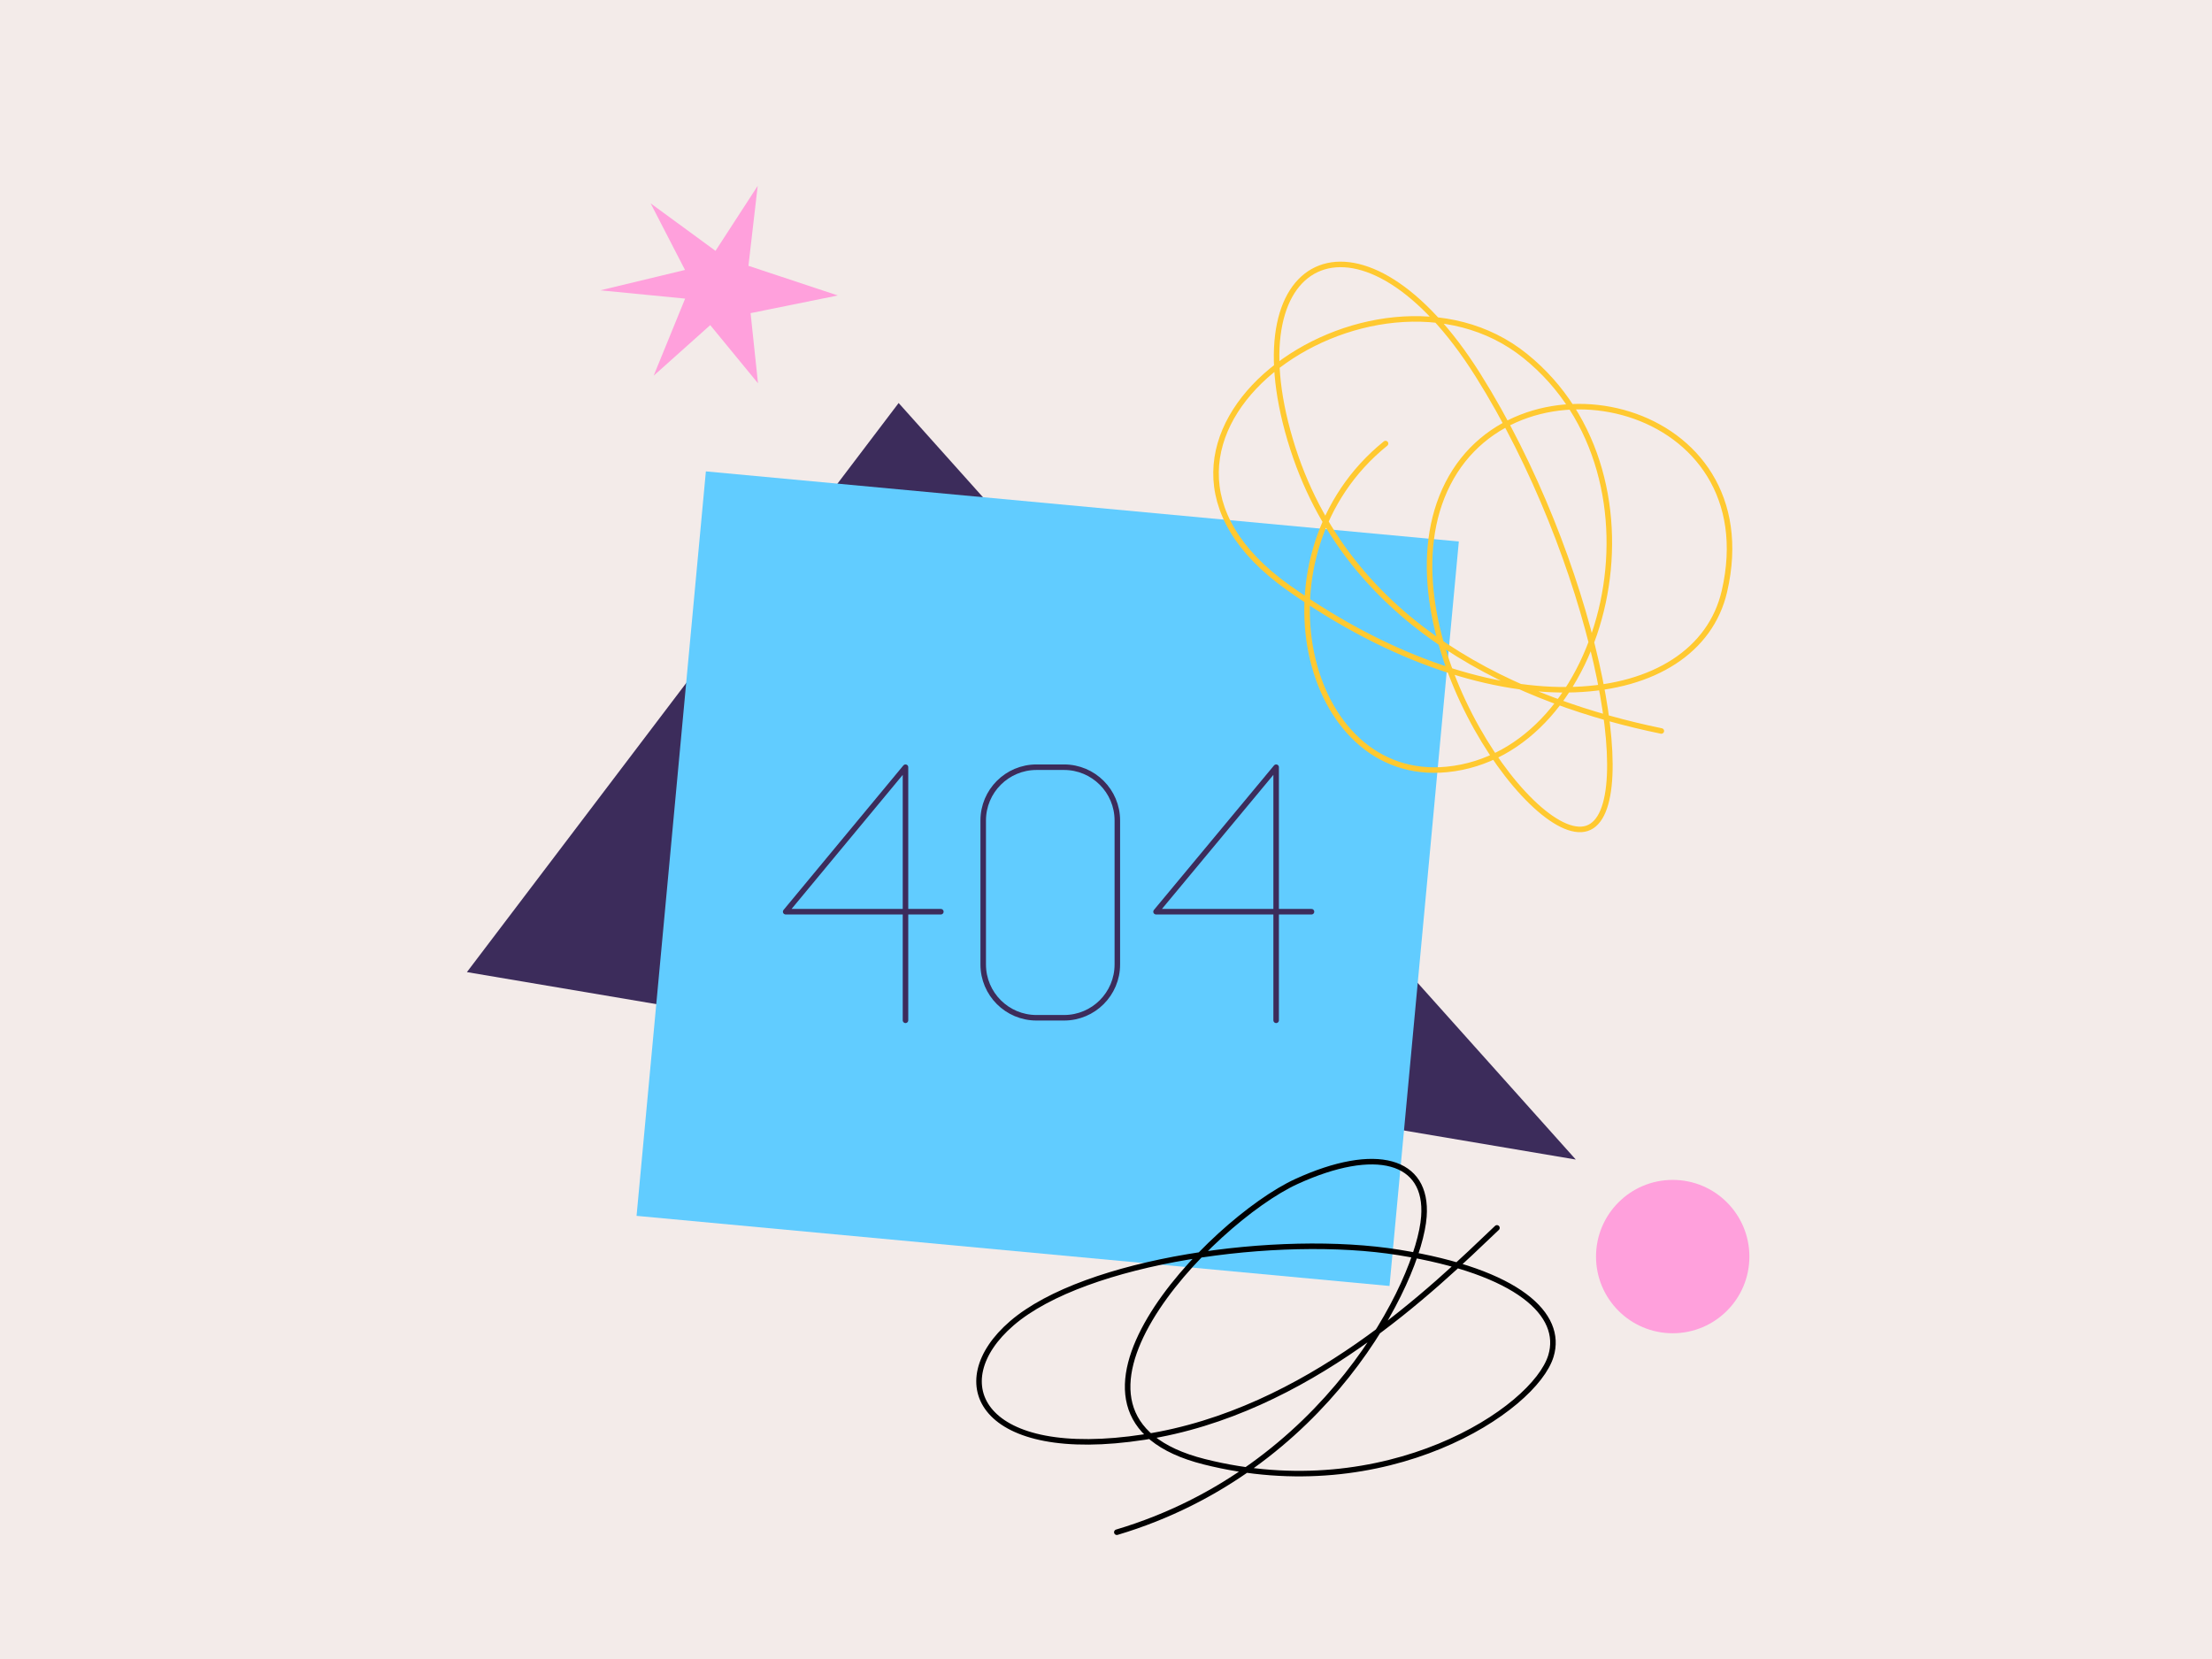<svg xmlns="http://www.w3.org/2000/svg" height="1200" width="1600" version="1.1" xmlns:xlink="http://www.w3.org/1999/xlink" xmlns:svgjs="http://svgjs.com/svgjs"><rect fill="#f3ebe9" width="1600" height="1200"></rect><g><path d="M1139.81 838.73L650.01 291.51 337.73 703.15 1139.81 838.73Z" fill="#3c2c5b" opacity="1" stroke-width="4" stroke="none"></path></g><g><path d="M1055.21 391.68L510.58 340.97 460.44 879.46 1005.07 930.18 1055.21 391.68Z" fill="#61ccff" opacity="1" stroke-width="4" stroke="none"></path></g><g><path d="M1082.78 888.17C1036.78 931.96 945.79 1021.24 827.65 1039.47 709.51 1057.7 681.87 1000.19 731.95 957.11 785 911.51 924.83 891.9 1011.77 905.92 1098.7 919.95 1130.83 951.13 1121.84 980.76 1110.11 1019.64 1002.62 1090.52 870.99 1057.29 739.37 1024.07 875.83 882.99 937.72 854.62 994.94 828.42 1033.02 838.75 1029.95 879.97 1026.55 926.7 959.05 1063.24 807.83 1108.3" stroke="#000000" stroke-width="4" stroke-linecap="round" stroke-linejoin="round" opacity="1" fill="none"></path></g><g><path d="M1201.69 528.74C1102.47 508.32 973.92 455.31 933.21 318.05 892.5 180.8 986.34 139.88 1068.96 271.17 1151.58 402.46 1188.55 585.89 1147.86 599.18 1107.17 612.47 996.02 450.57 1047.29 349.86 1098.57 249.15 1279.03 290.78 1247.31 427.76 1227.46 513.3 1083.58 532.48 932.14 425.27 780.71 318.05 993.71 169.26 1103.21 257.46 1212.71 345.66 1162.64 545.16 1046.62 556.55 942.44 566.99 904.03 400 1002.19 320.84" stroke="#ffc930" stroke-width="4" stroke-linecap="round" stroke-linejoin="round" opacity="1" fill="none"></path></g><g><path d="M680.54 659.46H568.3L654.97 554.94V738.01" stroke="#3c2c5b" stroke-width="4" stroke-linecap="round" stroke-linejoin="round" opacity="1" fill="none"></path><path d="M948.64 659.46H836.2L923.07 554.94V738.01" stroke="#3c2c5b" stroke-width="4" stroke-linecap="round" stroke-linejoin="round" opacity="1" fill="none"></path><path d="M749.75 554.94H769.64C790.95 554.94 808.2 572.19 808.2 593.5V697.62C808.2 718.93 790.95 736.18 769.64 736.18H749.75C728.44 736.18 711.18 718.93 711.18 697.62V593.5C711.18 572.19 728.44 554.94 749.75 554.94Z" stroke="#3c2c5b" stroke-width="4" stroke-linecap="round" stroke-linejoin="round" opacity="1" fill="none"></path></g><g><path d="M541.37 192.27L606.02 213.72 542.92 226.5 548.28 277.24 513.73 235.17 472.8 271.77 495.58 215.99 434.23 210 495.48 195.26 470.63 147.1 517.55 181.44 548.07 134.42 541.37 192.27Z" fill="#ffa0dc" opacity="1" stroke-width="4" stroke="none"></path></g><g><path d="M1209.92 964.38C1240.55 964.38 1265.38 939.55 1265.38 908.92 1265.38 878.28 1240.55 853.45 1209.92 853.45 1179.28 853.45 1154.45 878.28 1154.45 908.92 1154.45 939.55 1179.28 964.38 1209.92 964.38Z" fill="#ffa0dc" opacity="1" stroke-width="4" stroke="none"></path></g></svg>